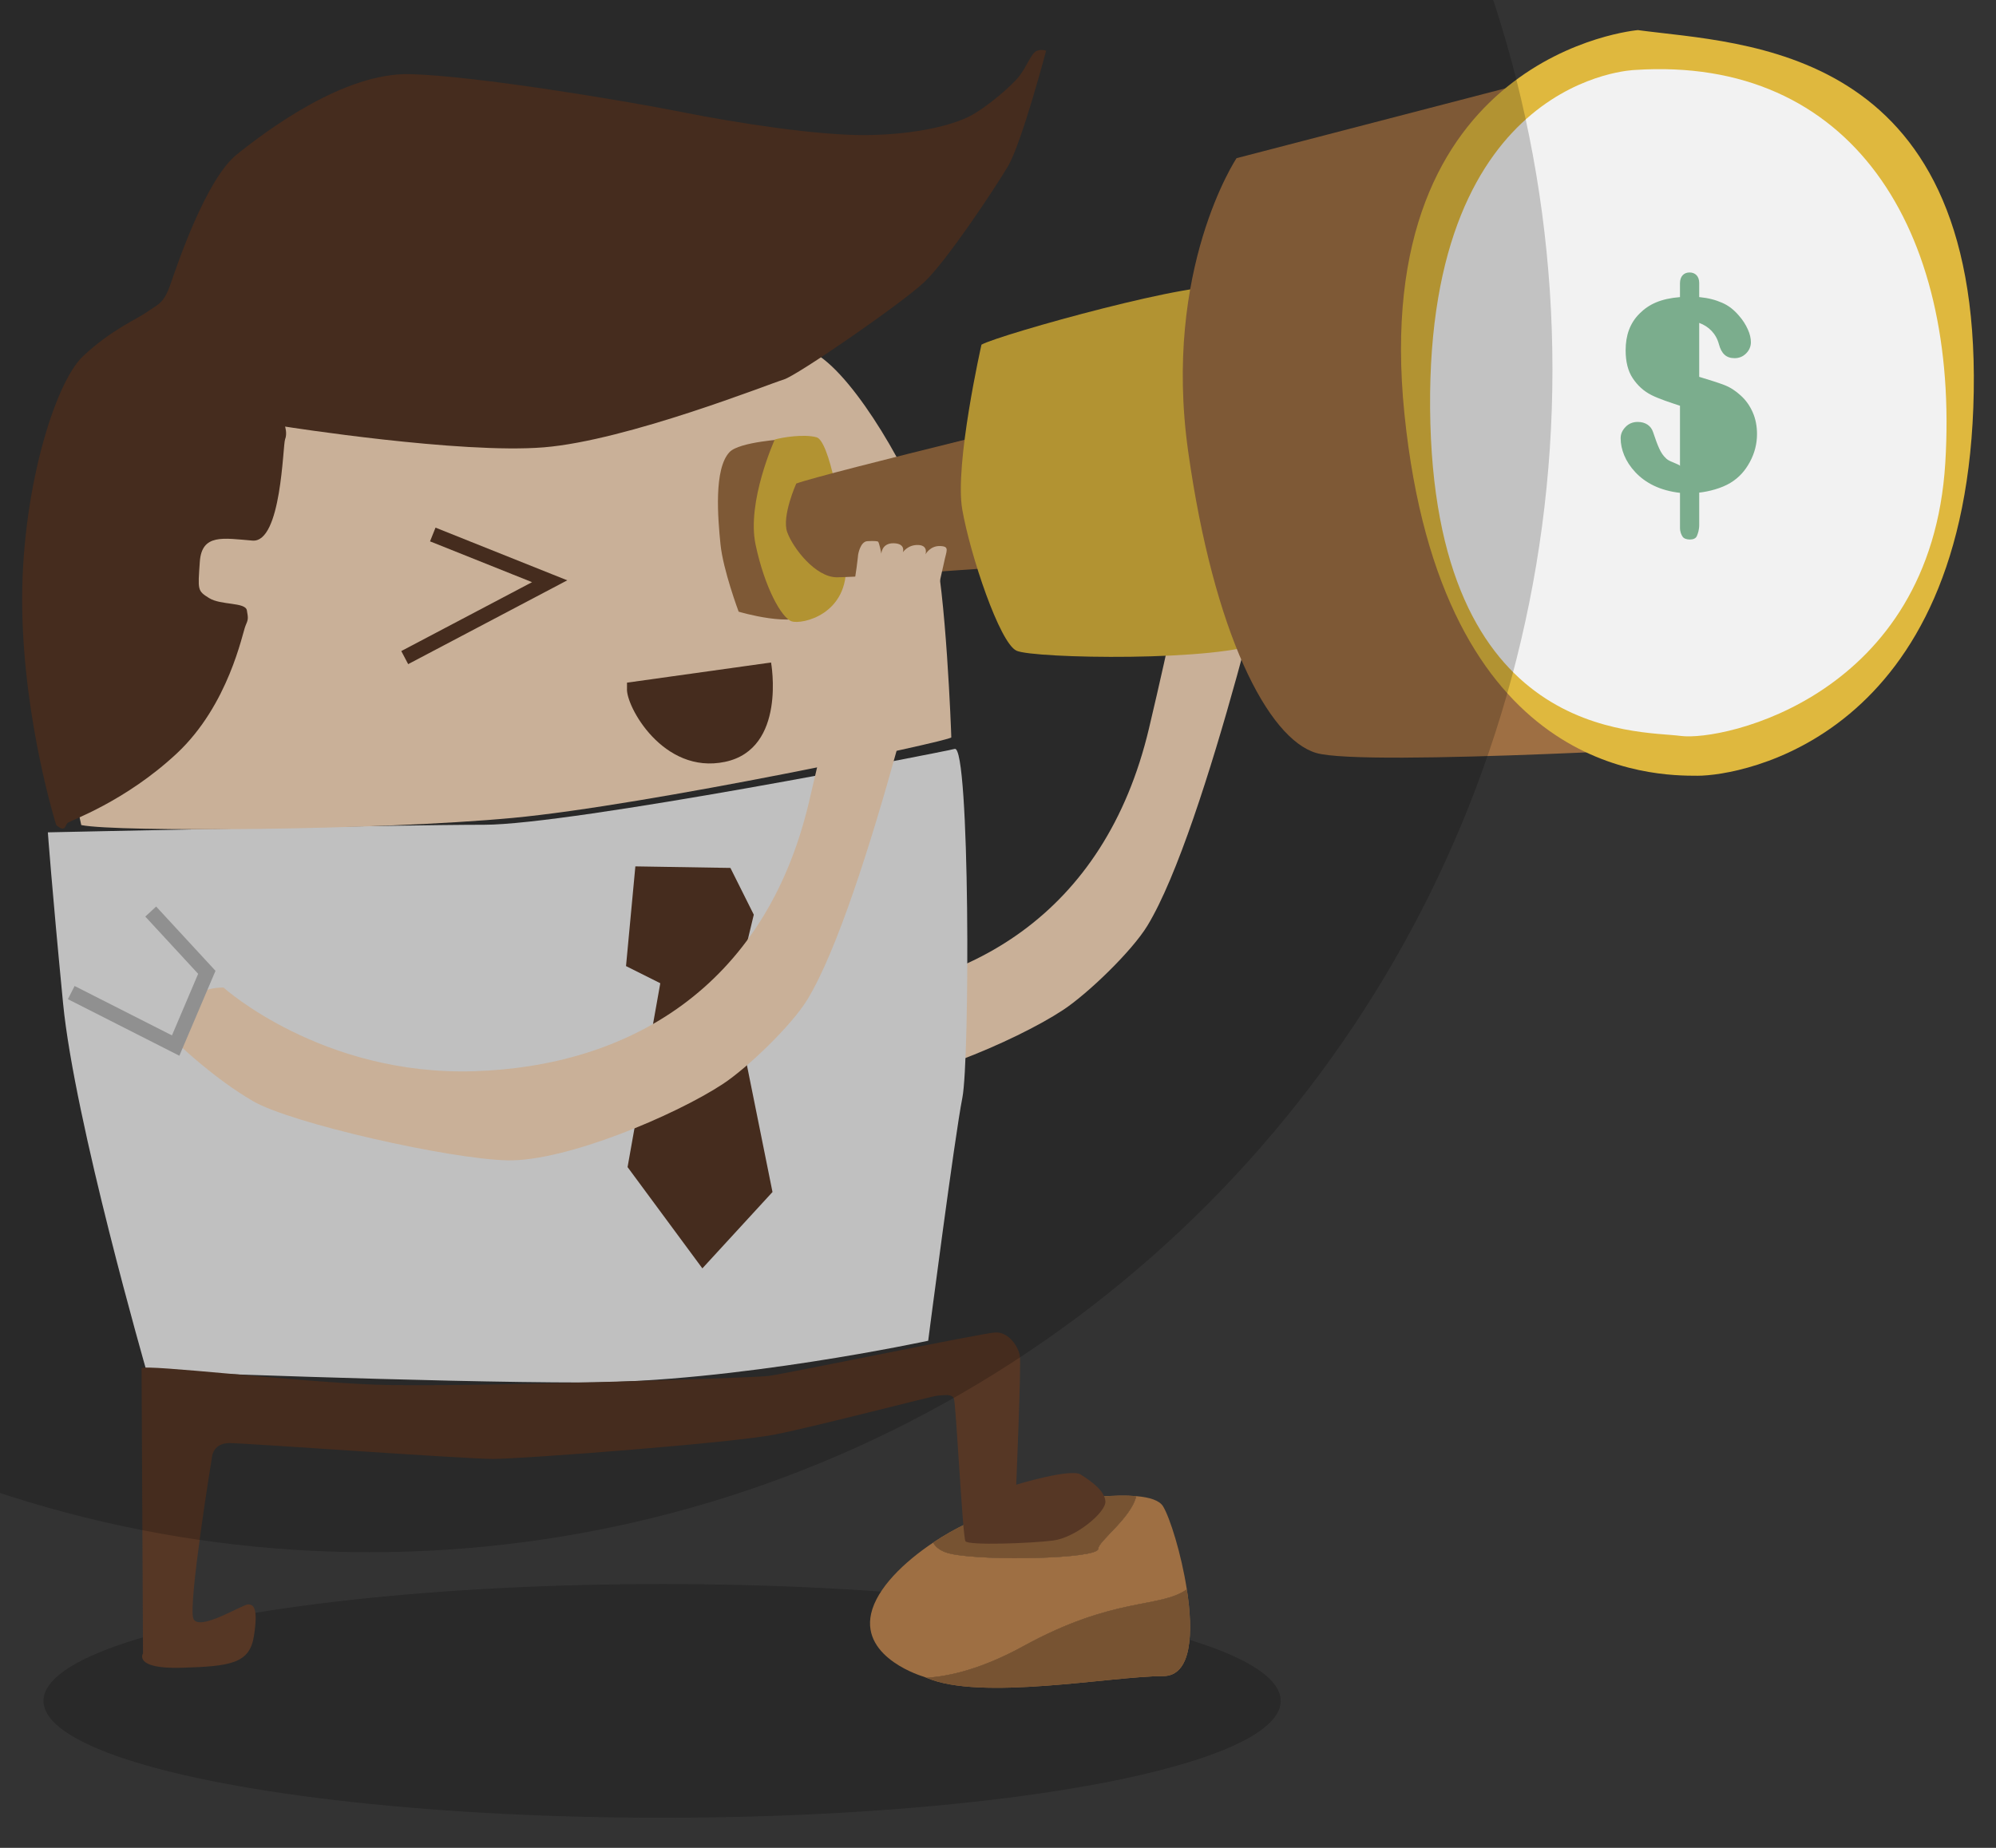 <?xml version="1.0" encoding="utf-8"?>
<!-- Generator: Adobe Illustrator 17.1.0, SVG Export Plug-In . SVG Version: 6.00 Build 0)  -->
<!DOCTYPE svg PUBLIC "-//W3C//DTD SVG 1.1//EN" "http://www.w3.org/Graphics/SVG/1.1/DTD/svg11.dtd">
<svg version="1.1" xmlns="http://www.w3.org/2000/svg" xmlns:xlink="http://www.w3.org/1999/xlink" x="0px" y="0px"
	 viewBox="0 0 135 125" enable-background="new 0 0 135 125" xml:space="preserve">
<rect x="0" y="0" width="135" height="125" fill="#333333" stroke="none"/>
<g id="Layer_1">
</g>
<g id="Layer_2">
	<g>
		<ellipse opacity="0.4" fill="#1A1A1A" cx="44.781" cy="115.059" rx="41.839" ry="7.904"/>
		<path fill="#9E6F43" d="M80.272,107.519c-0.376-2.426-1.145-4.852-1.604-5.616c-0.246-0.411-0.917-0.619-1.817-0.695
			c-0.34,1.471-2.572,3.053-2.572,3.565c0,0.675-7.597,0.844-9.96,0.338c-0.653-0.14-1.016-0.423-1.208-0.757
			c-1.961,1.308-3.811,3.085-4.194,4.809c-0.675,3.039,3.557,4.259,3.557,4.259c0.058,0.028,0.129,0.047,0.189,0.074
			c1.648-0.104,3.822-0.643,6.551-2.138C75.408,107.964,78.381,108.823,80.272,107.519z"/>
		<path fill="#9E6F43" d="M78.668,113.382c1.94,0,2.059-2.932,1.604-5.863c-1.891,1.304-4.864,0.445-11.058,3.837
			c-2.73,1.495-4.903,2.034-6.551,2.138C66.336,115.083,75.18,113.382,78.668,113.382z"/>
		<path fill="#775332" d="M78.668,113.382c1.94,0,2.059-2.932,1.604-5.863c-1.891,1.304-4.864,0.445-11.058,3.837
			c-2.73,1.495-4.903,2.034-6.551,2.138C66.336,115.083,75.18,113.382,78.668,113.382z"/>
		<path fill="#9E6F43" d="M64.318,105.11c2.363,0.507,9.96,0.338,9.96-0.338c0-0.512,2.232-2.094,2.572-3.565
			c-2.802-0.239-7.874,0.819-9.662,1.202c-1.023,0.219-2.583,0.945-4.078,1.943C63.303,104.687,63.666,104.97,64.318,105.11z"/>
		<path fill="#775332" d="M64.318,105.11c2.363,0.507,9.96,0.338,9.96-0.338c0-0.512,2.232-2.094,2.572-3.565
			c-2.802-0.239-7.874,0.819-9.662,1.202c-1.023,0.219-2.583,0.945-4.078,1.943C63.303,104.687,63.666,104.97,64.318,105.11z"/>
		<path fill="#FBDCBE" d="M38.121,61.807c0,0,6.654,5.988,16.967,5.656s19.629-5.545,22.623-18.187
			c2.994-12.642,3.327-16.745,3.327-16.745s0.137-0.901,0.631-0.924c0.494-0.024,0.611,0,0.705,0.024
			c0.094,0.024,0.235,0.823,0.235,0.823s0.024-0.729,0.846-0.705c0.823,0.024,0.611,0.611,0.611,0.611s0.329-0.517,1.035-0.494
			c0.705,0.024,0.494,0.635,0.494,0.635s0.306-0.588,0.988-0.564c0.682,0.024,0.423,0.306,0.259,1.152
			c-0.165,0.846-5.219,22.916-9.234,29.526c-1.047,1.724-4.021,4.595-5.705,5.705c-3.231,2.13-10.662,5.262-14.588,5.173
			c-3.926-0.089-14.635-2.499-17.223-4.016c-2.588-1.517-4.819-3.659-4.819-3.659s-0.535-1.785,0.357-2.945
			C36.521,61.712,38.121,61.807,38.121,61.807z"/>
		<path fill="#F0F0F0" d="M9.91,92.749c0,0-4.876-16.939-5.646-24.895S3.237,56.305,3.237,56.305s23.612-0.513,29.514-0.513
			s30.798-4.876,31.824-5.133c1.027-0.257,1.027,21.045,0.513,23.612c-0.513,2.566-2.31,16.425-2.31,16.425
			s-13.089,2.823-23.355,2.823S9.91,92.749,9.91,92.749z"/>
		<path fill="#FBDCBE" d="M5.497,55.813c0,0-2.179-9.686-1.574-14.408s2.668-12.373,5.691-15.014
			c5.142-4.491,15.861-5.327,26.758-5.449s15.52,0.335,19.372,3.39c2.819,2.235,6.466,8.872,7.386,12.35
			c0.847,3.203,1.211,12.955,1.211,13.198c0,0.242-20.583,4.601-29.664,5.449S7.919,56.298,5.497,55.813z"/>
		<path fill="#563725" d="M3.802,55.813c0,0-2.179-6.901-2.3-14.65s2.179-15.256,4.117-17.072s3.622-2.484,4.353-3.006
			s1.096-0.522,1.565-1.878c0.47-1.357,2.4-7.096,4.487-8.766c2.087-1.67,7.252-5.531,11.687-5.426
			c4.435,0.104,14.714,1.826,18.366,2.557c3.652,0.73,9.287,1.617,12.627,1.565c3.339-0.052,5.687-0.678,6.835-1.252
			c1.148-0.574,2.967-2.133,3.447-2.798c0.48-0.664,0.738-1.365,1.033-1.586c0.295-0.221,0.738-0.074,0.738-0.074
			s-1.66,6.271-2.582,7.821s-4.132,6.382-5.644,7.821c-1.513,1.439-8.632,6.345-9.518,6.603S42.44,29.797,36.787,30.26
			s-17.506-1.404-17.506-1.404s0.157,0.472,0,0.866c-0.157,0.394-0.236,7.005-2.204,6.847s-3.431-0.487-3.563,1.436
			c-0.133,1.923-0.166,1.956,0.63,2.453c0.796,0.497,2.453,0.265,2.553,0.829c0.099,0.564,0.099,0.597-0.099,1.061
			s-1.127,5.337-4.641,8.619s-7.227,4.542-7.393,4.708S4.434,56.349,3.802,55.813z"/>
		<path fill="#563725" d="M42.407,46.179l9.743-1.364c0,0,1.072,5.846-3.118,6.722s-6.722-3.8-6.625-4.969"/>
		<path fill="#563725" d="M9.575,92.553l0.097,19.29c0,0-0.682,1.072,2.631,0.974s4.579-0.292,4.871-2.143
			c0.292-1.851,0-2.143-0.39-2.143s-3.312,1.851-3.702,0.974c-0.39-0.877,1.267-11.009,1.267-11.009s0.097-0.877,1.169-0.877
			s15.88,1.072,17.829,1.072c1.949,0,16.173-1.072,19.095-1.656s10.717-2.631,11.009-2.631c0.292,0,0.917-0.148,1.064,0.195
			c0.147,0.343,0.588,9.366,0.785,9.66c0.196,0.294,4.413,0.147,5.933-0.049c1.52-0.196,3.58-1.912,3.531-2.648
			c-0.049-0.736-0.981-1.373-1.667-1.814c-0.686-0.441-4.364,0.686-4.364,0.686s0.343-8.14,0.245-8.728
			c-0.098-0.588-0.736-1.618-1.667-1.569s-14.171,2.795-15.348,2.942c-1.177,0.147-21.232,0.785-26.577,0.588
			C20.041,93.472,9.847,92.273,9.575,92.553z"/>
		<path fill="#9E6F43" d="M53.118,29.703c0,0-3.108,0.175-3.774,0.878c-1.077,1.136-0.79,4.476-0.614,6.232
			c0.176,1.755,1.229,4.564,1.229,4.564s3.774,1.141,4.915,0.088S53.834,29.673,53.118,29.703z"/>
		<path fill="#DFB83E" d="M52.402,29.732c0,0-1.91,4.201-1.299,7.104c0.611,2.903,1.757,4.965,2.444,5.195
			c0.688,0.229,3.896-0.458,3.667-3.972s-1.146-8.25-1.986-8.479C54.388,29.35,52.937,29.579,52.402,29.732z"/>
		<polygon fill="#563725" points="42.973,58.607 42.341,65.352 44.659,66.512 42.446,78.949 47.505,85.8 52.248,80.635 
			49.613,67.566 50.983,61.874 49.402,58.712 		"/>
		<polyline fill="none" stroke="#563725" stroke-miterlimit="10" points="27.374,44.484 37.176,39.319 29.271,36.157 		"/>
		<path fill="#9E6F43" d="M53.854,32.711c0,0-0.993,2.215-0.611,3.285c0.382,1.069,1.91,3.056,3.361,3.056
			c1.451,0,17.875-0.993,19.632-1.681c1.757-0.688-0.917-10.084-0.917-10.084S55.687,32.024,53.854,32.711z"/>
		<path fill="#DFB83E" d="M66.382,23.315c0,0-1.833,8.097-1.299,11.153c0.535,3.056,2.521,9.014,3.667,9.549
			c1.146,0.535,13.827,0.764,16.729-0.611c2.903-1.375-1.299-23.146-2.597-23.91C81.583,18.732,67.604,22.628,66.382,23.315z"/>
		<path fill="#9E6F43" d="M83.634,10.7c0,0-5.005,7.508-3.273,19.829c1.733,12.321,5.391,19.444,8.663,20.407
			c3.273,0.963,28.685-0.578,28.685-0.578l-9.626-46.012L83.634,10.7z"/>
		<path fill="#DFB83E" d="M110.779,2.036c0,0-18.289,1.54-15.787,25.99s16.942,24.45,19.829,24.45s18.289-2.503,18.674-25.99
			S117.902,2.999,110.779,2.036z"/>
		<path fill="#F2F2F2" d="M110.586,4.732c0,0-14.054,0.385-13.861,22.91s14.054,21.755,16.942,22.14s16.942-2.695,17.904-18.482
			C132.533,15.513,125.218,3.769,110.586,4.732z"/>
		<path fill="#FBDCBE" d="M15.121,66.807c0,0,6.654,5.988,16.967,5.656s19.629-5.545,22.623-18.187s3.327-16.745,3.327-16.745
			s0.137-0.901,0.631-0.924c0.494-0.024,0.611,0,0.705,0.024c0.094,0.024,0.235,0.823,0.235,0.823s0.024-0.729,0.846-0.705
			c0.823,0.024,0.611,0.611,0.611,0.611s0.329-0.517,1.035-0.494c0.705,0.024,0.494,0.635,0.494,0.635s0.306-0.588,0.988-0.564
			c0.682,0.024,0.423,0.306,0.259,1.152c-0.165,0.846-5.219,22.916-9.234,29.526c-1.047,1.724-4.021,4.595-5.705,5.705
			c-3.231,2.13-10.662,5.262-14.588,5.173c-3.926-0.089-14.635-2.499-17.223-4.016c-2.588-1.517-4.819-3.659-4.819-3.659
			s-0.535-1.785,0.357-2.945C13.521,66.712,15.121,66.807,15.121,66.807z"/>
		<path fill="#7BAD8D" d="M118.358,31.24c-0.313,0.582-0.715,1.056-1.323,1.425c-0.609,0.369-1.458,0.588-2.108,0.658v2.183
			c0,0.345-0.092,0.597-0.159,0.754c-0.068,0.158-0.244,0.237-0.472,0.237c-0.21,0-0.408-0.064-0.493-0.193
			c-0.085-0.127-0.176-0.326-0.176-0.596V33.34c-0.65-0.075-1.247-0.237-1.759-0.482c-0.512-0.246-0.921-0.551-1.263-0.917
			s-0.586-0.745-0.75-1.14c-0.164-0.394-0.241-0.781-0.241-1.162c0-0.281,0.112-0.533,0.331-0.759
			c0.219-0.225,0.493-0.338,0.821-0.338c0.263,0,0.486,0.062,0.667,0.184c0.181,0.123,0.308,0.295,0.378,0.517
			c0.158,0.479,0.295,0.846,0.413,1.101c0.117,0.255,0.258,0.487,0.495,0.697c0.236,0.212,0.907,0.373,0.907,0.484v-4.078
			c-0.65-0.216-1.403-0.457-1.93-0.723s-0.936-0.645-1.263-1.136c-0.328-0.491-0.482-1.123-0.482-1.894
			c0-1.006,0.289-1.829,0.93-2.473c0.64-0.644,1.445-1.018,2.745-1.123v-0.93c0-0.491,0.278-0.737,0.646-0.737
			c0.374,0,0.655,0.239,0.655,0.718v0.947c0.65,0.065,1.104,0.193,1.551,0.386c0.447,0.193,0.809,0.486,1.142,0.878
			c0.263,0.298,0.452,0.605,0.595,0.921s0.207,0.605,0.207,0.869c0,0.292-0.111,0.545-0.324,0.759
			c-0.213,0.213-0.474,0.32-0.778,0.32c-0.573,0-0.887-0.31-1.056-0.93c-0.193-0.73-0.687-1.216-1.337-1.456v3.649
			c0.65,0.199,1.244,0.38,1.674,0.544c0.43,0.164,0.785,0.4,1.125,0.711c0.362,0.322,0.627,0.706,0.823,1.153
			c0.196,0.447,0.287,0.937,0.287,1.469C118.835,30.035,118.671,30.659,118.358,31.24z"/>
		<polyline fill="#F0F0F0" stroke="#B4B4B4" stroke-miterlimit="10" points="4.819,67.144 11.881,70.728 13.989,65.774 
			10.194,61.663 		"/>
	</g>
    <animateTransform dur="3s" repeatCount="indefinite" additive="sum"
  attributeName="transform" type="translate" values="0,0; 0,-130; 0,0" />
  <animateTransform dur="3s" repeatCount="indefinite" additive="sum"
  attributeName="transform" type="rotate" values="0; 20" />
</g>
    <circle cx="25" cy="25" r="80" opacity="0.2" >

        <animate dur="3s" attributeName="cx" values="25; 120; 25"
	repeatCount="indefinite"  />
        	   <animate dur="3s" attributeName="r" values="80; 10; 80"
	repeatCount="indefinite" />
    </circle>

</svg>
